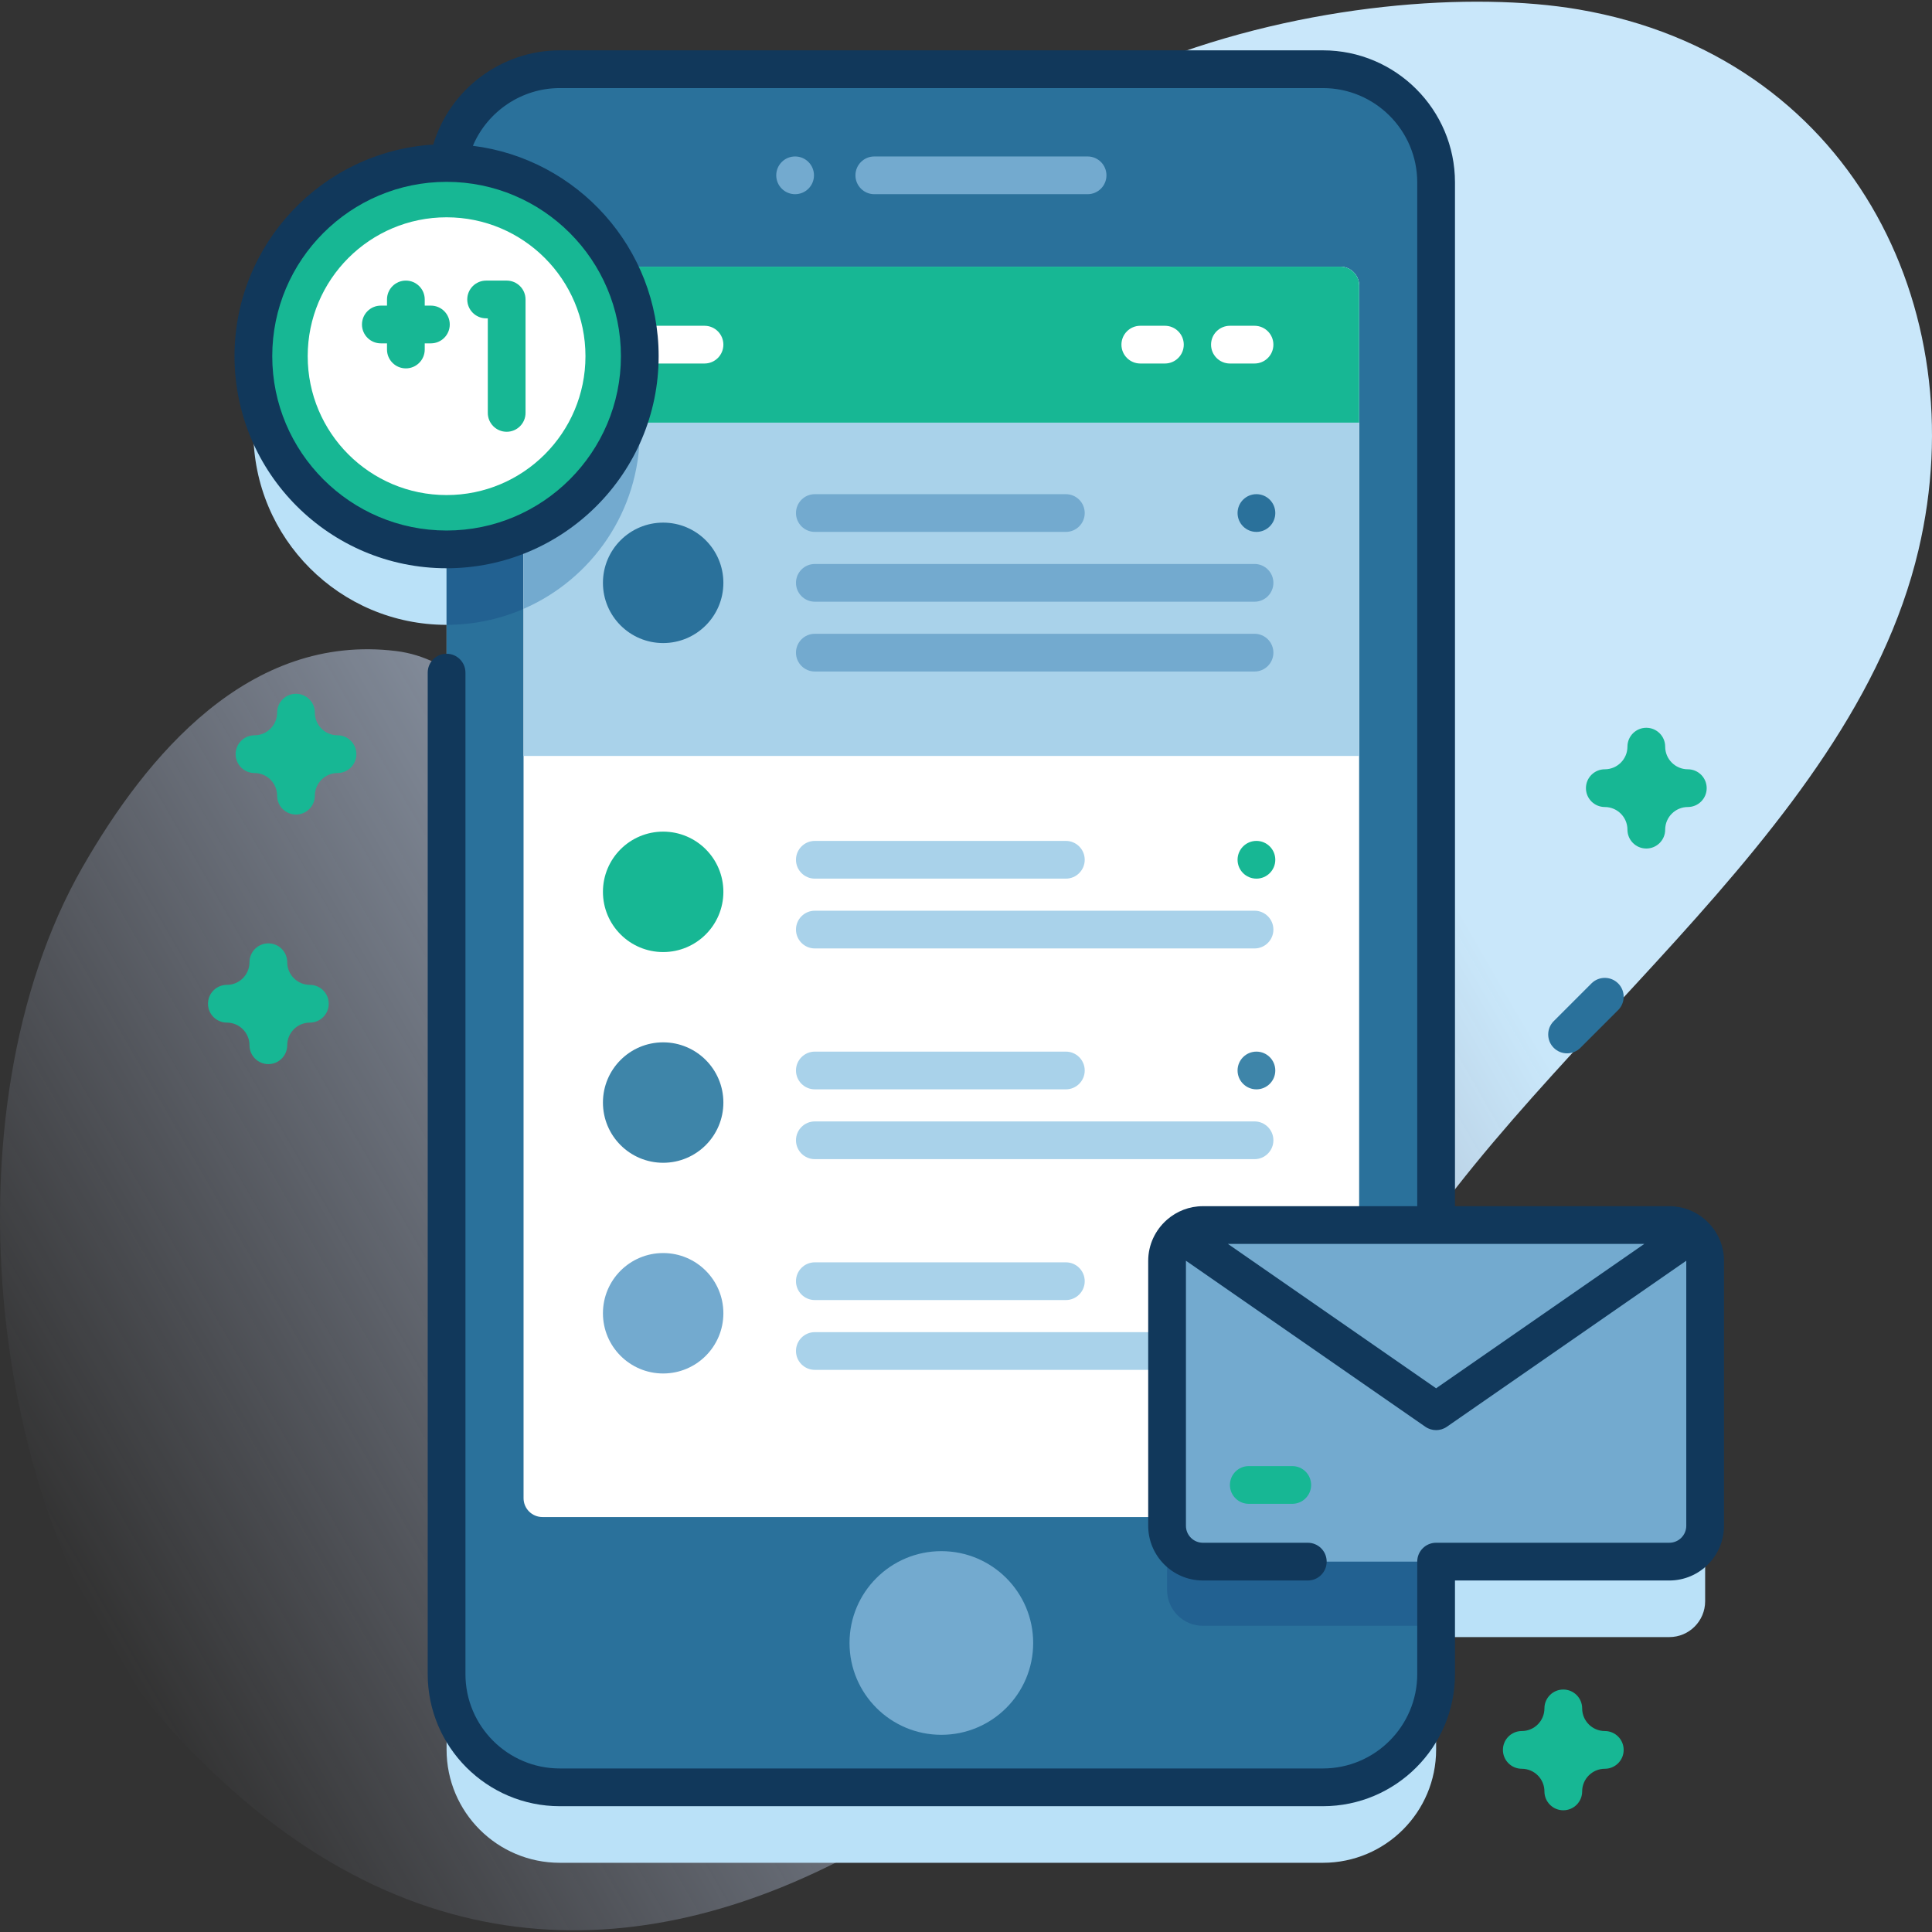 <svg id="Capa_1" enable-background="new 0 0 512 512" height="512" viewBox="0 0 512 512" width="512" xmlns="http://www.w3.org/2000/svg" xmlns:xlink="http://www.w3.org/1999/xlink"><rect x="0" y="0" width="512" height="512" fill="#333333" stroke="none"/><linearGradient id="SVGID_1_" gradientUnits="userSpaceOnUse" x1="8.753" x2="524.202" y1="401.161" y2="103.566"><stop offset="0" stop-color="#d2deff" stop-opacity="0"/><stop offset=".459" stop-color="#cee2fd" stop-opacity=".67"/><stop offset=".685" stop-color="#c9e7fa"/></linearGradient><g><g><path d="m418.32 2.5c-55.666-9.521-178.298 12.183-200.004 105.017-14.431 61.722-14.007 112.075-50.427 113.02-21.67.562-32.97-44.31-62.889-48.001-39.047-4.817-66.145 27.695-83.057 57.138-37.205 64.772-25.571 174.918 23.354 228.632 118.488 130.086 259.197-5.952 319.358-112.309 38.585-68.213 125.637-123.352 143.767-200.248 15.177-64.376-18.503-131.003-90.102-143.249z" fill="url(#SVGID_1_)"/></g><g><g><path d="m442.385 344.651h-61.796v-276.311c0-16.57-13.43-30-30-30h-202.24c-14.817 0-27.115 10.742-29.553 24.862-.15-.001-.297-.011-.447-.011-28.277 0-51.201 22.923-51.201 51.201s22.923 51.2 51.2 51.201v298.067c0 16.57 13.43 30 30 30h202.24c16.57 0 30-13.43 30-30v-29.814h61.796c5.245 0 9.497-4.252 9.497-9.497v-70.202c.001-5.244-4.251-9.496-9.496-9.496z" fill="#bae1f8"/><g><g><g><g><path d="m380.589 48.34v395.32c0 16.57-13.43 30-30 30h-202.24c-16.57 0-30-13.43-30-30v-395.32c0-16.57 13.43-30 30-30h202.24c16.57 0 30 13.43 30 30z" fill="#2a719b"/><path d="m169.549 114.384c0 28.28-22.92 51.2-51.2 51.2v-102.4c28.28 0 51.2 22.92 51.2 51.2z" fill="#226191"/><path d="m380.587 341.65v89.2h-61.8c-5.25 0-9.5-4.26-9.5-9.5v-70.2c0-5.25 4.25-9.5 9.5-9.5z" fill="#226191"/><g><g><g><path d="m288.221 51.464h-56.52c-2.762 0-5-2.239-5-5s2.238-5 5-5h56.52c2.762 0 5 2.239 5 5s-2.238 5-5 5z" fill="#73aacf"/></g><circle cx="210.712" cy="46.464" fill="#73aacf" r="5"/></g></g></g><circle cx="249.467" cy="435.407" fill="#73aacf" r="24.336"/><path d="m360.187 75.67v321.36c0 2.76-2.24 5-5 5h-211.44c-2.76 0-5-2.24-5-5v-321.36c0-2.76 2.24-5 5-5h211.44c2.76 0 5 2.24 5 5z" fill="#fff"/><path d="m360.179 75.67v124.66h-221.43v-124.66c0-2.76 2.24-5 5-5h211.43c2.77 0 5 2.24 5 5z" fill="#a9d2ea"/><path d="m169.549 114.384c0 21.03-12.67 39.09-30.8 46.97v-83.3c0-2.76 2.24-5 5-5h4.82c12.72 9.31 20.98 24.36 20.98 41.33z" fill="#73aacf"/><path d="m360.183 112v-36.333c0-2.761-2.239-5-5-5h-211.433c-2.761 0-5 2.239-5 5v36.333z" fill="#17B794"/></g><g><path d="m186.702 96.334h-21.52c-2.762 0-5-2.239-5-5s2.238-5 5-5h21.52c2.762 0 5 2.239 5 5s-2.238 5-5 5z" fill="#fff"/></g><g><path d="m332.462 96.334h-6.52c-2.762 0-5-2.239-5-5s2.238-5 5-5h6.52c2.762 0 5 2.239 5 5s-2.239 5-5 5z" fill="#fff"/></g><g><path d="m308.712 96.334h-6.52c-2.762 0-5-2.239-5-5s2.238-5 5-5h6.52c2.762 0 5 2.239 5 5s-2.239 5-5 5z" fill="#fff"/></g><g><circle cx="175.744" cy="154.459" fill="#2a719b" r="15.958"/><g><g><path d="m282.462 140.959h-66.52c-2.762 0-5-2.239-5-5s2.238-5 5-5h66.52c2.762 0 5 2.239 5 5s-2.239 5-5 5z" fill="#73aacf"/></g></g><g><g><path d="m332.462 159.459h-116.52c-2.762 0-5-2.239-5-5s2.238-5 5-5h116.52c2.762 0 5 2.239 5 5s-2.239 5-5 5z" fill="#73aacf"/></g></g><g><g><path d="m332.462 177.959h-116.52c-2.762 0-5-2.239-5-5s2.238-5 5-5h116.52c2.762 0 5 2.239 5 5s-2.239 5-5 5z" fill="#73aacf"/></g></g><circle cx="332.967" cy="135.959" fill="#2a719b" r="5"/></g><g><circle cx="175.744" cy="236.348" fill="#17B794" r="15.958"/><g><path d="m282.462 232.848h-66.52c-2.762 0-5-2.239-5-5s2.238-5 5-5h66.52c2.762 0 5 2.239 5 5s-2.239 5-5 5z" fill="#a9d2ea"/></g><g><path d="m332.462 251.348h-116.52c-2.762 0-5-2.239-5-5s2.238-5 5-5h116.52c2.762 0 5 2.239 5 5s-2.239 5-5 5z" fill="#a9d2ea"/></g><circle cx="332.967" cy="227.848" fill="#17B794" r="5"/></g><g><circle cx="175.744" cy="292.189" fill="#3e85a9" r="15.958"/><g><path d="m282.462 288.689h-66.52c-2.762 0-5-2.239-5-5s2.238-5 5-5h66.52c2.762 0 5 2.239 5 5s-2.239 5-5 5z" fill="#a9d2ea"/></g><g><path d="m332.462 307.189h-116.52c-2.762 0-5-2.239-5-5s2.238-5 5-5h116.52c2.762 0 5 2.239 5 5s-2.239 5-5 5z" fill="#a9d2ea"/></g><circle cx="332.967" cy="283.689" fill="#3e85a9" r="5"/></g><g><circle cx="175.744" cy="348.029" fill="#73aacf" r="15.958"/><g><path d="m282.462 344.529h-66.52c-2.762 0-5-2.239-5-5s2.238-5 5-5h66.52c2.762 0 5 2.239 5 5s-2.239 5-5 5z" fill="#a9d2ea"/></g><g><path d="m332.462 363.029h-116.52c-2.762 0-5-2.239-5-5s2.238-5 5-5h116.52c2.762 0 5 2.239 5 5s-2.239 5-5 5z" fill="#a9d2ea"/></g><circle cx="332.967" cy="339.529" fill="#73aacf" r="5"/></g><path d="m442.385 413.846h-123.601c-5.245 0-9.497-4.252-9.497-9.497v-70.202c0-5.245 4.252-9.497 9.497-9.497h123.601c5.245 0 9.497 4.252 9.497 9.497v70.202c0 5.245-4.252 9.497-9.497 9.497z" fill="#73aacf"/><g><circle cx="118.349" cy="94.392" fill="#17B794" r="51.201"/><circle cx="118.349" cy="94.392" fill="#fff" r="36.805"/><path d="m452.016 323.342c-.057-.057-.118-.108-.178-.162-2.541-2.193-5.841-3.53-9.453-3.53h-56.801v-271.31c0-19.299-15.701-35-35-35h-202.235c-15.414 0-29.136 10.248-33.534 24.974-29.348 1.831-52.667 26.276-52.667 56.078 0 30.989 25.211 56.201 56.2 56.201s56.201-25.212 56.201-56.201c0-28.626-21.519-52.305-49.227-55.752 3.858-9.134 12.926-15.3 23.026-15.3h202.235c13.785 0 25 11.215 25 25v271.31h-56.801c-3.612 0-6.911 1.336-9.452 3.529-.061.054-.122.106-.18.164-2.976 2.657-4.864 6.509-4.864 10.804v70.202c0 7.994 6.503 14.497 14.496 14.497h27.801c2.762 0 5-2.238 5-5s-2.238-5-5-5h-27.801c-2.479 0-4.496-2.018-4.496-4.497v-70.202c0-.013.004-.026.004-.039l63.443 43.997c.857.595 1.854.892 2.85.892s1.992-.297 2.85-.892l63.444-43.998c0 .014.004.026.004.04v70.202c0 2.479-2.018 4.497-4.497 4.497h-61.801c-2.762 0-5 2.238-5 5v29.814c0 13.785-11.215 25-25 25h-202.234c-13.785 0-25-11.215-25-25v-265.41c0-2.762-2.238-5-5-5s-5 2.238-5 5v265.411c0 19.299 15.701 35 35 35h202.235c19.299 0 35-15.701 35-35v-24.814h56.801c7.994 0 14.497-6.503 14.497-14.497v-70.202c0-4.296-1.888-8.149-4.866-10.806zm-287.466-228.95c0 25.476-20.726 46.201-46.201 46.201s-46.2-20.726-46.2-46.201 20.726-46.2 46.2-46.2c25.475-.001 46.201 20.725 46.201 46.2zm216.034 273.52-55.174-38.262h110.347z" fill="#11385b"/><g fill="#17B794"><path d="m134.273 74.361h-5.444c-2.761 0-5 2.238-5 5s2.239 5 5 5h.444v25.063c0 2.762 2.239 5 5 5s5-2.238 5-5v-30.063c0-2.762-2.239-5-5-5z"/><path d="m114.19 80.994h-1.632v-1.633c0-2.762-2.239-5-5-5s-5 2.238-5 5v1.633h-1.633c-2.761 0-5 2.238-5 5s2.239 5 5 5h1.633v1.632c0 2.762 2.239 5 5 5s5-2.238 5-5v-1.632h1.632c2.761 0 5-2.238 5-5s-2.238-5-5-5z"/></g></g></g><g><path d="m342.462 398.529h-11.52c-2.762 0-5-2.239-5-5s2.238-5 5-5h11.52c2.762 0 5 2.239 5 5s-2.239 5-5 5z" fill="#17B794"/></g></g></g><g fill="#17B794"><path d="m78.441 215.861c-2.762 0-5-2.238-5-5 0-3.309-2.691-6-6-6-2.762 0-5-2.238-5-5s2.238-5 5-5c3.309 0 6-2.691 6-6 0-2.762 2.238-5 5-5s5 2.238 5 5c0 3.309 2.691 6 6 6 2.762 0 5 2.238 5 5s-2.238 5-5 5c-3.309 0-6 2.691-6 6 0 2.762-2.238 5-5 5z"/><path d="m71.118 282c-2.762 0-5-2.238-5-5 0-3.309-2.691-6-6-6-2.762 0-5-2.238-5-5s2.238-5 5-5c3.309 0 6-2.691 6-6 0-2.762 2.238-5 5-5s5 2.238 5 5c0 3.309 2.691 6 6 6 2.762 0 5 2.238 5 5s-2.238 5-5 5c-3.309 0-6 2.691-6 6 0 2.762-2.238 5-5 5z"/><path d="m414.29 479.742c-2.762 0-5-2.238-5-5 0-3.309-2.691-6-6-6-2.762 0-5-2.238-5-5s2.238-5 5-5c3.309 0 6-2.691 6-6 0-2.762 2.238-5 5-5s5 2.238 5 5c0 3.309 2.691 6 6 6 2.762 0 5 2.238 5 5s-2.238 5-5 5c-3.309 0-6 2.691-6 6 0 2.762-2.238 5-5 5z"/><path d="m436.29 224.868c-2.762 0-5-2.238-5-5 0-3.309-2.691-6-6-6-2.762 0-5-2.238-5-5s2.238-5 5-5c3.309 0 6-2.691 6-6 0-2.762 2.238-5 5-5s5 2.238 5 5c0 3.309 2.691 6 6 6 2.762 0 5 2.238 5 5s-2.238 5-5 5c-3.309 0-6 2.691-6 6 0 2.762-2.238 5-5 5z"/></g><path d="m415.29 279.148c-1.279 0-2.56-.488-3.535-1.465-1.953-1.952-1.953-5.118 0-7.07l10-10c1.951-1.953 5.119-1.953 7.07 0 1.953 1.952 1.953 5.118 0 7.07l-10 10c-.975.977-2.256 1.465-3.535 1.465z" fill="#2a719b"/></g></g></svg>
